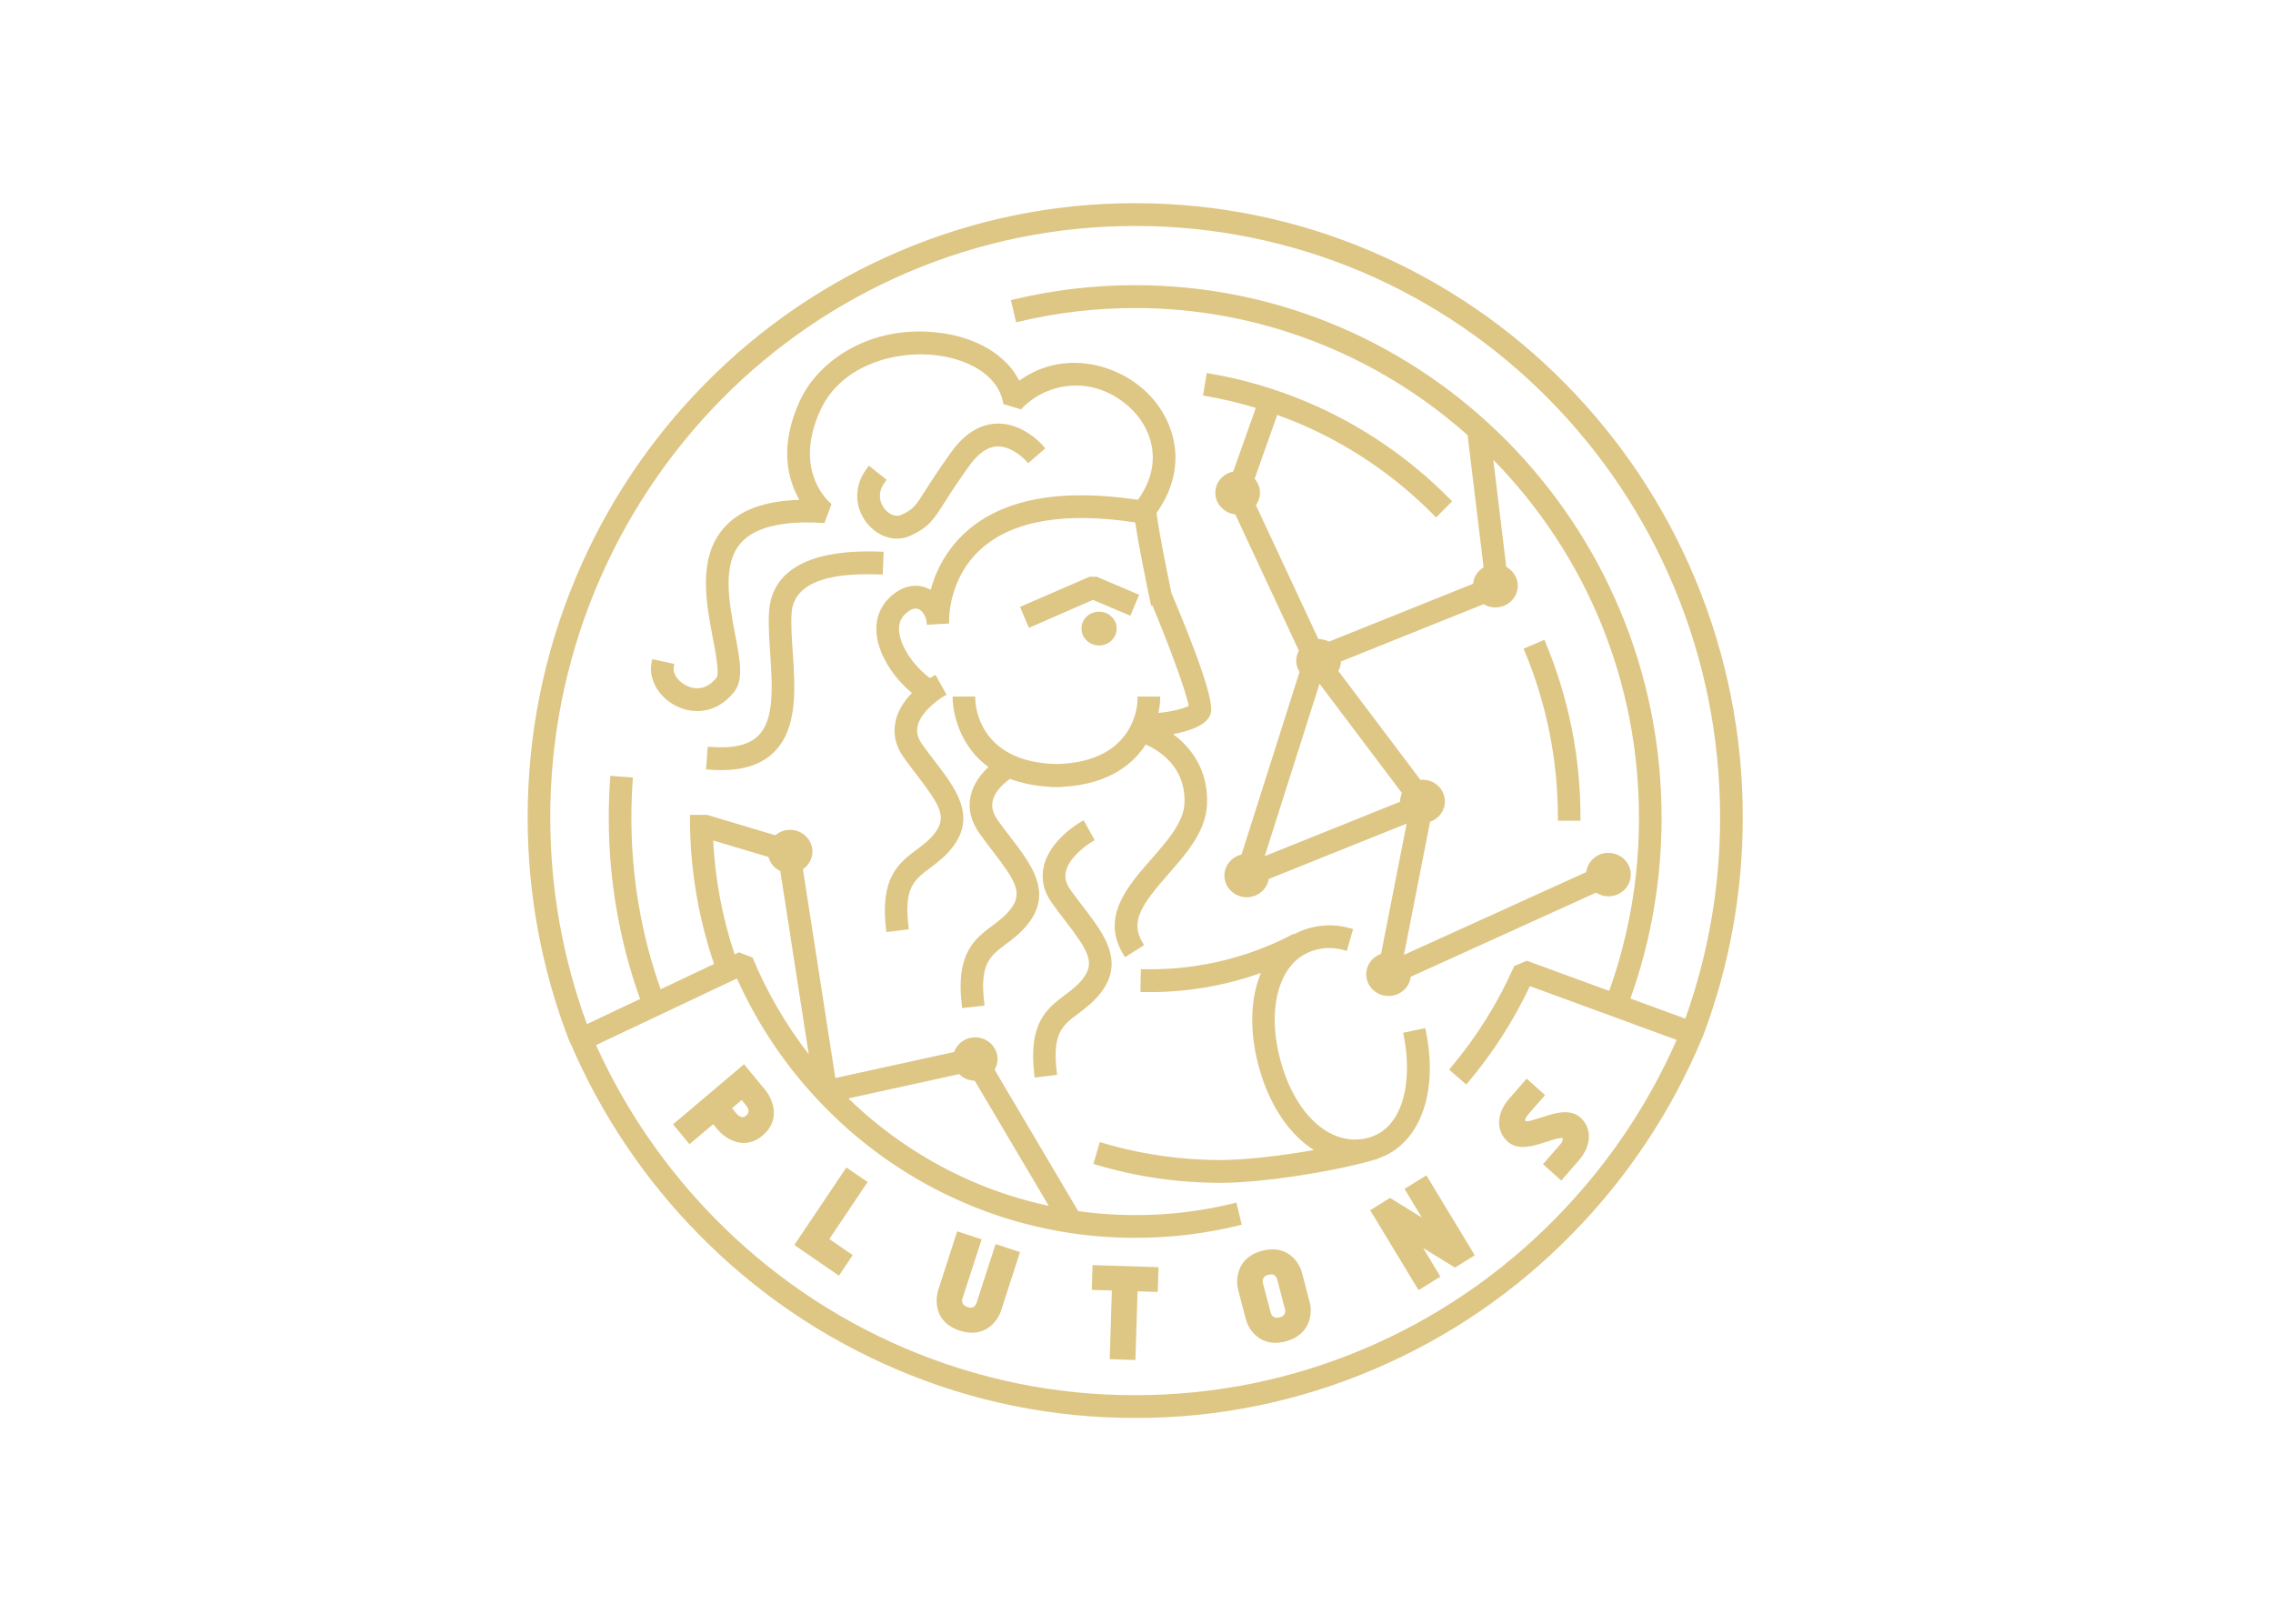 <svg clip-rule="evenodd" fill-rule="evenodd" stroke-linejoin="round" stroke-miterlimit="2" viewBox="0 0 560 400" xmlns="http://www.w3.org/2000/svg"><g fill="#dec685" transform="matrix(.153 0 0 .153 130 50.054)"><path d="m891 1136c-6.8-8.8-13.9-18.1-20.9-27.9-7.8-11-10.5-21.6-8.1-32.7 5.2-24.2 34.1-45.4 44.8-51.5l-13.2-23.8c-2 1.1-49 28.2-57.9 69.3-4.1 18.8.1 37.2 12.5 54.6 7.2 10.1 14.5 19.6 21.5 28.7 34.9 45.5 50.7 68.7 29.2 97.6-9.2 12.3-19.8 20.3-31.1 28.7-28 21-57 42.7-47.2 123.5l26.7-3.3c-7.9-65.1 10.7-79 36.5-98.3 11.8-8.8 25.1-18.8 36.7-34.3 34.9-46.8 3.6-87.5-29.5-130.6"/><path d="m891.9 1006.7c-12.1 7.7-44.5 31.1-51.6 63.7-3.8 17.4.1 34.5 11.8 50.8 7.2 10.1 14.4 19.5 21.3 28.5 35.4 46.2 52.8 71.7 29.3 103.3-9.6 12.9-20.5 21-32.1 29.7-27.6 20.7-53.7 40.2-45.9 114.4l17.3-2.2c-6.7-63.8 13.4-78.9 38.8-97.9 11.6-8.7 24.6-18.4 35.8-33.3 32.8-44 4-81.5-29.4-125-6.8-8.9-14-18.2-21-28.1-8.7-12.2-11.6-24.1-8.9-36.5 5.1-23.3 30-43.6 43.1-52.1zm-75.5 401.1-.6-4.7c-10.2-83.6 21.3-107.1 49-127.9 11-8.2 21.5-16.1 30.2-27.8 18.7-25.1 7.5-44-29.2-91.8-7.4-9.5-14.6-19.1-21.6-28.8-13.2-18.5-17.7-38.2-13.3-58.4 9.1-41.9 54.9-69.4 60.2-72.4l4.2-2.4 17.8 32.1-4 2.3c-9.5 5.4-37.7 25.9-42.5 48.4-2.1 9.6.3 19.1 7.3 29 7 9.8 14 19 20.8 27.8 32.7 42.6 66.5 86.7 29.5 136.4-12 16-25.6 26.2-37.6 35.2-25.4 19-42.2 31.6-34.6 93.9l.6 4.7zm-248-841.9c-139.3-5.5-172 47.1-174.9 92.3-1.3 20.4.2 43.1 1.9 67.2 3.6 52.8 7.3 107.5-20.3 135.1-16.2 16.2-42.6 22.6-80.7 19.6l-2.1 27.2c6.7.5 13.1.8 19.3.8 36.4 0 63.5-9.3 82.4-28.2 36.4-36.4 32.1-100.1 28.3-156.3-1.6-23.1-3-44.9-1.9-63.6 3.1-48.1 52.5-70.7 147-66.8z"/><path d="m297.3 903c42.5 2.6 72.9-6 93.3-26.4 34.8-34.9 30.6-97.5 26.9-152.7-1.6-23.2-3-45.1-1.9-64.2 3.2-50.4 52.7-74.4 147.2-71.4l.7-17.8c-104.5-3.3-161.5 27.2-165.3 88-1.3 20.3.2 42.7 1.9 66.5 3.6 53.9 7.4 109.7-21.7 138.8-16.5 16.5-42.5 23.5-79.6 21.3zm14.3 9.8c-6.3 0-12.8-.2-19.7-.8l-4.7-.4 2.8-36.6 4.7.4c36.6 2.9 61.8-3.1 76.9-18.3 26.1-26.1 22.4-79.7 19-131.5-1.6-24.1-3.2-46.9-1.9-67.8 3-47.3 36.6-102.3 179.8-96.7l4.7.2-1.4 36.7-4.7-.2c-91.3-3.7-139.2 17.3-142.1 62.4-1.2 18.4.3 40.1 1.9 63 3.9 57.2 8.2 122.1-29.6 160-19.9 20-48 29.6-85.7 29.6z"/><path d="m774.3 1024.2c-6.8-8.9-13.9-18.1-20.9-28-8.7-12.2-11.7-23.6-9.2-35 4.3-19.4 23.2-34.1 31.9-39.9 18.8 7.5 41.6 12.5 69.4 13.6v.2c1.9 0 3.9 0 5.8-.1 1.9.1 3.8.1 5.8.1v-.2c77.3-3 116.4-36.6 136.2-69.6 18.5 7.5 71.5 34.7 69.1 100.4-1.2 32.4-28.3 63.3-54.6 93.2-37.3 42.6-79.7 90.9-44.4 148.2l22.9-14.4c-23-37.4.4-68.7 41.7-115.7 29.4-33.5 59.8-68.2 61.3-110.3 2.1-58.7-31.4-95.7-63-115.2 26.4-2.7 59.9-11.7 68-28.5 2.9-6 10.5-21.9-62.3-195.1-5.2-24.8-19.9-95.9-24.2-130.5 54.1-74.4 29.9-150.7-19-194.1-50.6-44.8-134.3-61.2-198.9-10.3-18.5-42.3-65.3-72.1-127.5-79.8-110.6-13.6-191.3 45.4-219.4 106-36.3 78.3-16.3 133.4 2.9 162.8-59.9.6-101.6 15.3-126.8 44.4-40.4 46.6-26.9 116.9-16.1 173.5 5 26.3 11.3 59 4.9 67-21 26.4-44.8 18.8-54.1 14.3-15.9-7.7-25.9-23-23.1-35.6l-26.3-5.8c-5.4 25 10.5 52.8 37.9 66 24.2 11.7 59.7 12.1 86.7-21.9 14.2-17.8 8.2-49.3.5-89.2-9.6-50.7-21.7-113.7 10-150.4 23.1-26.7 68.6-38.1 135.3-34.3l9.1-24.3c-.7-.5-63.9-52.6-16.4-154.9 34.4-74.2 123.5-99 191.8-90.6 47.3 5.8 101.2 29.7 111 79.5l22.8 6.9c40.7-41.8 116.9-57 178-2.8 37 32.8 62.3 93.9 13.9 158.9-123.9-19.2-216.6-2.7-275.2 49.5-35.6 31.6-51 69.6-57.7 98.3-2.9-2.3-6-4.2-9.3-5.8-9.2-4.2-27.8-8.7-49.8 7.8-21.8 16.4-30.7 41-25.1 69.1 6.6 33.5 32.4 67.4 58 86.5-12.2 11.9-24.7 27.9-28.9 47.2-4.1 18.8.1 37.2 12.5 54.6 7.2 10.1 14.5 19.6 21.5 28.7 34.9 45.5 50.7 68.7 29.2 97.6-9.2 12.3-19.9 20.3-31.2 28.7-28 21-57 42.7-47.2 123.5l26.7-3.3c-7.9-65.1 10.7-79 36.5-98.2 11.8-8.8 25.1-18.8 36.7-34.3 34.9-46.8 3.6-87.5-29.5-130.7-7.1-9.2-14.1-18.5-20.9-27.9-7.8-11-10.4-21.7-8.1-32.7 3.3-15.4 16.2-29.6 27.9-39.4.8.3 3.2-2.6 3.2-2.6 5.5-4.3 10.4-7.6 13.7-9.4l-13.2-23.8c-2.4 1.4-4.7 2.8-7 4.4-20.7-13.1-47.8-44.5-53.7-74.1-3.6-18 1.3-31.7 14.8-42 8.3-6.3 15.8-7.9 22.5-4.8 8 3.6 14.6 14.1 15.3 24.3l12.7-1 14.2-.6c-.1-.7-1.8-70.6 53.9-119.8 52.7-46.6 138.4-60.7 254.6-42.5 6.7 46.1 24.4 128.7 25.2 132.6l1.2-.3c29.3 69.8 59.4 151.1 60.6 169.5-8.5 7.4-44.3 14.1-59.7 14 3.9-15.3 4-26.1 4-26.5h-27c0 4.4-1.6 105.8-135.3 108.6-132.8-2.9-135.1-104.3-135.2-108.7l-13.4.1h-13.5c0 1 1 68.7 60.5 108.2-12.2 10.4-26.9 26.6-31.6 47.7-4.3 19.2.2 38.4 13.6 57.1 7.2 10.1 14.5 19.6 21.5 28.7 34.9 45.5 50.7 68.6 29.2 97.5-9.2 12.3-19.9 20.3-31.1 28.8-28 21-57 42.6-47.2 123.5l26.7-3.3c-7.9-65.1 10.7-79 36.5-98.3 11.8-8.8 25.1-18.8 36.7-34.3 34.8-46.9 3.5-87.6-29.5-130.7"/><path d="m694 804c1.4 15.8 9.8 67.5 58.2 99.5l5.2 3.5-4.8 4.1c-11.3 9.6-25.6 25.1-30 45.1-4 17.9.3 35.8 12.8 53.3 7.2 10.1 14.4 19.6 21.4 28.6 35.3 46.1 52.7 71.6 29.2 103.2-9.6 12.8-20.4 21-31.9 29.6-27.8 20.8-53.9 40.3-46.1 114.6l17.4-2.2c-6.7-63.8 13.4-79 38.8-97.9 11.6-8.7 24.6-18.4 35.7-33.3 32.7-43.9 4-81.4-29.3-124.9l3.7-3-3.8 2.9c-6.8-8.9-13.9-18.2-21-28.1-9.5-13.3-12.8-26.1-9.9-38.8 4.7-21.3 25.3-37.1 33.9-42.9l2.1-1.4 2.3.9c19.5 7.8 42.4 12.3 67.8 13.3l4.4.2h4.7l2.2-.2c62.5-2.5 107-25.1 132.4-67.3l2.1-3.4 3.7 1.5c17.5 7.1 74.6 35.6 72.1 105-1.3 34-29 65.6-55.7 96.1-35.4 40.3-75.3 85.8-46.4 138.5l14.9-9.4c-20.6-38.3 4.4-71.6 44.5-117.3 28.9-32.9 58.7-66.9 60.2-107.3 2.3-62.4-37.1-96.4-60.8-111l-11.8-7.3 13.8-1.4c27.2-2.8 57.5-11.9 64.2-25.8 6.4-13.3-14.6-77.6-62.4-191.2-4.8-22.7-20.1-96.5-24.5-131.8l-.3-1.8 1.1-1.6c52.4-72 28.5-146.2-18.4-187.8-48.1-42.6-129.7-59.8-192.8-10.1l-4.8 3.8-2.4-5.6c-17.9-40.9-64.2-69.7-123.7-77-108.3-13.3-187.1 44.2-214.5 103.3-34.5 74.4-17.7 127.1 2.5 158.3l4.7 7.2-8.6.1c-58.6.6-98.9 14.6-123.2 42.7-38.9 44.9-25.7 114-15.1 169.5 6.9 35.8 11.2 61.8 4 70.8-23.1 29-49.6 20.6-59.9 15.6-16.2-7.8-26.6-22.5-26.3-36.2l-17.3-3.8c-2.1 21.6 12.4 44.6 36 56.1 22.5 10.9 55.6 11.2 80.9-20.5 12.8-16.2 7-46.7-.4-85.4-9.9-51.7-22.1-116 11-154.3 23.6-27.3 69.2-39.5 135.7-36.1l6.8-18.1c-11.9-11.5-58.7-64.5-15.1-158.3 35.4-76.4 126.7-101.8 196.6-93.2 48 5.9 102.8 30.1 114.5 80.4l17.4 5.3c42.7-41.9 120.2-56.3 182.5-1 38.2 33.9 64.9 97.5 14.5 165.3l-1.7 2.3-2.8-.4c-122.6-19-213.9-2.8-271.3 48.3-35.3 31.4-50.1 69.4-56.2 95.8l-1.7 7.2-5.8-4.6c-3-2.3-5.7-4-8.3-5.3-8.2-3.8-25-7.8-44.9 7.3-20.3 15.3-28.6 38.2-23.4 64.4 6.7 33.9 33.1 66.4 56.2 83.6l4.5 3.3-4 3.9c-15 14.4-24.2 29.5-27.6 44.8-3.8 17.4.1 34.5 11.8 50.8 6.8 9.5 13.7 18.5 20.3 27.1l1.1 1.5c35.4 46.1 52.8 71.6 29.3 103.2-9.6 12.9-20.6 21.1-32.2 29.7-27.6 20.7-53.7 40.2-45.9 114.5l17.4-2.1c-6.7-63.9 13.5-79 38.9-97.9 11.7-8.8 24.7-18.5 35.7-33.3 32.8-44 4-81.5-29.4-125-7-9.1-14-18.3-21-28-8.7-12.1-11.6-24.1-8.9-36.4 3.8-17.4 18.2-32.5 29.5-42.1l2-1.7.3.1.4-.4c4-3.3 7.7-6 11-8.1l-8.6-15.5c-.9.6-1.7 1.1-2.6 1.7l-2.8 1.7-2.6-1.6c-22.7-14.3-49.9-47.1-55.8-77.1-3.9-19.7 1.7-35.4 16.6-46.7 9.8-7.4 19-9.3 27.3-5.4 8.3 3.8 15.2 13.3 17.4 23.5l18.2-1c.6-17 6.4-75.5 55.5-118.8 53.7-47.5 140.6-62.1 258.4-43.6l3.5.6.5 3.4c5.7 38.9 19 103.3 24.1 127.7l.4-.1 1.5 3.6c28.6 68.3 59.7 151.5 61 171l.2 2.4-1.8 1.5c-10.1 8.7-47.2 15.1-62.4 15.1h-6.4l1.4-5.8c1.7-6.8 2.9-13.7 3.6-20.6h-17.4c-1.7 21.4-16.3 106-139.8 108.6-123-2.6-138.1-87.3-140-108.6zm5.7 491.9-.6-4.7c-10.2-83.6 21.3-107.1 49.1-127.8 11.1-8.3 21.4-16.1 30.2-27.8 18.7-25.1 7.6-44-29.1-91.8-7-9.1-14.3-18.7-21.6-28.9-14.1-19.8-18.9-40.2-14.3-60.9 4.5-19.8 17.2-35.5 28.6-46.2-56.9-41.4-57.6-108-57.6-108.7v-4.7l36.3-.1.1 4.7c0 4.2 2.3 101.2 130.8 104 129-2.7 130.5-99.7 130.5-103.9v-4.7h36.4v4.7c0 .1-.1 8.6-2.8 21.6 15.8-1.1 40.1-6.4 48.7-11.3-3.2-19.9-27.9-88.5-58.4-161.8l-2 .5-1-4.6c-4.4-20.6-18.4-87.6-24.7-129.5-113.1-17.2-196.3-3.1-247.3 41.9-54 47.6-52.4 115.4-52.3 116.1l.1 4.7-36.1 2.1-.4-4.7c-.7-8.5-6.2-17.4-12.6-20.4-5-2.3-10.8-.9-17.7 4.3-12.1 9.2-16.3 21-13 37.3 5.2 26.1 28.9 55.5 49 69.3 2.7-1.7 4.4-2.7 4.7-2.9l4.1-2.2 17.7 31.9-4.1 2.3c-3.6 2.1-8.6 5.5-13.1 9.1-1 1.4-2.4 2.6-4 3.3-8.5 7.3-22.2 21-25.5 36-2.1 9.7.3 19.2 7.3 29 6.9 9.7 13.9 18.8 20.6 27.5 32.9 42.9 66.7 87 29.7 136.7-11.8 15.9-25.4 26-37.3 35-25.7 19.2-42.4 31.7-34.9 94.1l.6 4.7-36.1 4.5-.6-4.7c-10.1-83.6 21.3-107.1 49.1-127.9 11-8.2 21.4-16 30.2-27.8 18.7-25.1 7.5-44-29.2-91.8l-1.1-1.5c-6.7-8.7-13.6-17.8-20.4-27.3-13.3-18.5-17.7-38.2-13.3-58.4 3.4-15.7 12.3-31 26.4-45.7-23.5-19-48.8-51.8-55.6-86-5.9-30 3.6-56.2 26.9-73.8 23.9-18.1 44.4-13 54.6-8.4 1.5.7 3 1.5 4.4 2.3 9.5-36.3 29.5-69 57.4-94 59.3-52.6 152.2-69.7 276.2-51 44.3-61.7 19.9-119.4-14.9-150.3-58.9-52.2-132.3-37.7-171.5 2.6l-2 2-28.3-8.5-.5-2.8c-9.3-47.3-61.4-70.1-107-75.7-66.5-8.2-153.5 15.8-186.9 87.9-45.6 98.3 14.5 148.7 15.1 149.3l2.6 2.1-11.4 30.8-3.5-.2c-65.2-3.9-109.4 7.2-131.5 32.7-30.2 34.9-18.4 96.7-8.9 146.4 7.9 41.1 14.1 73.5-1.5 93-28.8 36.1-66.6 35.7-92.4 23.1-29.3-14.1-46.3-44.1-40.4-71.3l1-4.6 35.6 7.8-1 4.6c-2.2 10.4 6.8 23.8 20.6 30.4 10.2 4.9 30.1 9.8 48.3-13 5-6.3-2.1-43.3-5.9-63.1-11-57.5-24.7-129.1 17.2-177.4 25-29 65-43.9 122-45.8-19.3-33.8-32.7-87.3 1.2-160.3 28.8-62.1 111.3-122.6 224.2-108.7 60.3 7.4 107.9 36.1 128.7 77.2 66.4-48.4 150.4-30.1 200.2 14.1 49.7 44.1 75.2 122.6 20.8 198.9 4.7 35.6 19.5 107 23.9 128.4 73.4 174.2 65.7 190.3 62 198.1-7.6 15.8-33.8 25.2-59.3 29.5 25 18.5 56.9 53.7 54.8 112.4-1.6 43.8-32.5 79.1-62.5 113.2-43.5 49.6-61.8 76.7-41.2 110.2l2.4 4-30.8 19.4-2.5-4.1c-37.1-60.3 6.4-110 44.9-153.8 25.7-29.3 52.2-59.6 53.4-90.2 2.1-58.1-40.4-84.6-62.5-94.3-19.1 29.7-57.4 63.9-133.4 68.1v.2l-4.7.2h-16.3v-.4c-23.7-1.3-45.2-5.7-64.1-12.8-8.5 6-24.3 19.1-27.9 35.6-2.2 10 .5 20.2 8.4 31.3 7 9.8 14.1 19 20.8 27.8l-3.7 2.9 3.8-2.8c32.7 42.6 66.4 86.7 29.4 136.3-11.9 16-25.6 26.2-37.6 35.2-25.5 19.1-42.2 31.6-34.7 94l.6 4.7z"/><path d="m550.4 429.5c-19.6 25.3-19.9 57.5-.8 82.1 12 15.4 28.7 23.8 45.3 23.8 6.9 0 13.8-1.5 20.3-4.5 27.8-12.8 34.4-23.2 52.2-51.3 8.9-13.9 21-33 40.6-60.1 15.1-20.8 31.2-31.8 48.1-32.5 27.4-1 50.4 24.8 50.6 25.1l20.4-17.8c-1.2-1.4-29.9-34.6-69.1-34.6-.9 0-1.8 0-2.8.1-25.5 1-48.7 15.7-68.9 43.6-14.5 20-28.3 40.6-41.5 61.5-16.7 26.3-20.2 31.8-40.8 41.3-12.4 5.7-25.6-1.6-33.2-11.5-8.9-11.4-13.3-30.1.9-48.4z"/><path d="m551.3 436.2c-15.4 22.9-14.8 50.8 2 72.4 15.3 19.7 39.8 27.2 59.8 18 26.5-12.2 32.5-21.6 50.2-49.6 8.9-13.9 21-33 40.8-60.4 15.9-22.1 33.3-33.6 51.6-34.4 23.5-.9 43.3 15.9 51 23.3l13.4-11.7c-8.3-8.5-32-29.6-62.4-29.6-.8 0-1.6 0-2.5.1-24.1.9-46 14.9-65.3 41.7-20.1 27.9-32.4 47.2-41.3 61.2-17 26.7-21 33-42.8 43-14.7 6.7-30.2-1.6-38.9-12.8-11.7-14.5-12.4-35-1.9-50.4zm43.5 103.9c-18.4 0-36.3-9.4-49-25.7-20.5-26.3-20.1-60.8.8-87.9l2.9-3.8 28.6 22.7-2.8 3.7c-12.5 16.1-8.7 32.6-.9 42.6 6.4 8.3 17.5 14.6 27.5 10 19.3-8.9 22.2-13.6 38.7-39.5 9-14.2 21.4-33.6 41.7-61.7 21.1-29.2 45.5-44.5 72.5-45.6.9-.1 1.9-.1 2.9-.1 41.6 0 71.5 34.8 72.7 36.3l3 3.6-27.5 23.9-3.1-3.5c-.2-.2-21.1-23.5-45.5-23.5h-1.3c-15.3.7-30.2 10.9-44.4 30.5-14.1 19.5-27.6 39.5-40.4 59.9-17.9 28.1-25.3 39.7-54.3 53.1-6.8 3.3-14.4 5-22.1 5zm769.1 994.7c66.2-19.6 98.2-100.9 77.8-201.1l-26.4 5.5c14.7 71.9 1 156.1-63.6 170.8-61.8 14.1-121.5-40.4-145.1-132.6-14.1-55.2-10.3-106.7 10.6-141.3 12.6-20.9 30.6-34.2 53.4-39.4 14.9-3.6 30.4-3.2 45.1 1.1l7.6-26.2c-19.1-5.6-39.3-6.1-58.6-1.6-11.4 2.6-22.3 7-32.4 13.1l-.5-1c-74 38.4-156.5 57.5-239.8 55.7l-.5 27.2c3.6.1 7.1.1 10.7.1 64.4 0 128.2-11.9 187.5-34.4-20.4 40.3-23.9 95.4-9.1 153.4 17.8 69.4 54.6 120 99.1 142.4-55.4 10.4-119.6 18.5-163.9 18.5-65.3 0-129.7-9.3-191.3-27.8l-7.6 26.1c64.6 19.3 131.6 29 199 28.9 72.2 0 188.8-19.7 248.2-37.3z"/><path d="m922.7 1540.4c62.3 18.2 127.2 27.4 193.1 27.4 70.2 0 182.4-18.7 242.7-35.9l4.1-1.6c63.5-18.8 93.5-95.2 75.4-191l-17.1 3.6c13.6 73-1.8 156.6-68.1 171.8-64.5 14.6-126.4-41.3-150.7-136.1-14.4-56.3-10.4-109.1 11.1-144.8 13.3-22.1 32.3-36.1 56.4-41.6 14.1-3.3 28.8-3.3 42.9 0l5-17.1c-16.9-4.2-34.7-4.3-51.6-.3-10.9 2.5-21.4 6.7-31 12.5l-4.4 2.7-.7-1.3c-72.2 36.6-152.2 55.2-233.1 54.1l-.3 17.8c65.9.7 130.4-10.7 191.7-34.1l11.4-4.4-5.5 10.9c-19.9 39.3-23.1 94-8.8 150.1 17 66.2 52.2 117 96.7 139.4l12.5 6.3-13.8 2.6c-62.1 11.6-123.7 18.6-164.8 18.6-63.7.1-127-8.9-188.2-26.7zm193.1 36.9c-67.8.1-135.3-9.7-200.3-29.1l-4.5-1.3 10.3-35.2 4.6 1.3c61.1 18.3 125.1 27.6 189.9 27.6 37.1 0 93.7-6.1 150.3-16.1-41.5-26.1-73.9-75.8-90-138.9-13.9-54.3-12.2-105.7 4.6-146.2-60.7 21.6-124.8 32-189.3 30.7l-4.7-.1.7-36.7 4.7.1c3.4.1 6.7.1 10.1.1 79.6 0 158.3-19.1 227.5-55.2l4.2-2.2.5.9c9.2-5.1 19.1-8.8 29.4-11.1 20.1-4.7 41.1-4.2 60.9 1.6l4.5 1.3-10.2 35.2-4.6-1.4c-13.9-4-28.6-4.4-42.7-1.1-21.6 5-38.5 17.5-50.4 37.3-20.2 33.6-23.9 83.7-10.1 137.6 22.9 89.6 80.4 142.7 139.4 129.2 61.6-14 74.3-95.5 60.1-165.3l-.9-4.6 35.6-7.5 1 4.7c20.5 100.8-10.3 182.4-76.7 205.1l.1.4-4.4 1.3c-59.7 17.8-176.9 37.6-249.6 37.6zm-137.4-944.3-63.1-26.9-10.6.1-105.7 46.3 10.7 25 100.5-43.9 57.8 24.6z"/><path d="m805.2 654.9 7 16.3 97.9-42.8 55.3 23.5 6.8-16.4-57.9-24.7-8.6.1zm2 28.8-14.4-33.7 111.9-48.5 11.6-.1.9.4 67.4 28.7-14.1 33.8-60.3-25.6z"/><path d="m896.5 684.9c0 12.4 10.6 22.5 23.6 22.5s23.6-10.1 23.6-22.5-10.6-22.5-23.6-22.5-23.6 10.2-23.6 22.5"/><path d="m920.1 667.2c-10.4 0-18.9 8-18.9 17.8s8.4 17.8 18.9 17.8 18.9-8 18.9-17.8-8.5-17.8-18.9-17.8m0 44.9c-15.6 0-28.3-12.2-28.3-27.2s12.7-27.2 28.3-27.2 28.4 12.2 28.4 27.2-12.8 27.2-28.4 27.2"/><path d="m1410 966.8-230.6 92.6 92.9-292.5c.4 0 .8.1 1.2.1.8 0 1.5-.2 2.3-.2l137.6 182.4c-2.4 4.3-3.7 9.1-3.7 14 0 1.2.2 2.4.3 3.6zm-713.5 430.4c5.8 6.7 14.3 11.1 24 11.1.7 0 1.4-.2 2.1-.2l126.1 213.1c-45.3-8.9-89.6-22.5-132.1-40.7-78.3-33.5-149.4-81.6-209.6-141.8zm-304.9-348.3c1.9 10.5 9.3 19.2 19.4 23l48.9 315.1c-41.8-51-75.8-107.5-101.4-168.8l-18.1-7-10 4.7c-21.6-63.3-34-129.4-36.7-196.3zm1265.1 590.8c-87.2 88.5-190.7 159.1-304.9 207.9-118 50.6-245.1 76.5-373.5 76.3-129.5 0-255.1-25.7-373.5-76.3-114.2-48.8-217.8-119.5-304.9-207.9-82.1-82.9-148.5-180-196.1-286.6l235.4-111.3c34.8 78.9 83.7 150.8 144.4 212 63.6 64.5 139.1 116.1 222.4 151.7 86 36.8 178.7 55.8 272.2 55.6 56.2 0 112-6.7 165.7-19.9l-6.4-26.4c-83.2 20.3-169.5 24.5-254.2 12.3l-137.2-232c3.5-5 5.5-10.9 5.5-17 0-16.7-14-30.3-31.3-30.3-14.6 0-26.8 9.8-30.2 22.9l-198.8 43.5-53.3-344.3c9.3-5.2 15.7-14.9 15.7-26.1 0-16.7-14-30.2-31.3-30.2-8.8 0-16.8 3.6-22.5 9.3l-106.9-31.9c0-.5-4.9-1.4-4.9-1.4h-22.1c0 81.8 13.5 161.7 39.9 237.9l-94.5 44.7c-32.6-90.6-49.2-186.3-49.1-282.6 0-20.3.7-40.6 2.1-60.5l-26.9-2c-1.5 20.5-2.2 41.6-2.2 62.5 0 101.3 17.3 200.2 51.5 294.2l-94.1 44.5c-40.5-108.3-61.2-223-61-338.7 0-129.3 25.1-254.7 74.4-372.8 47.4-113.6 116.2-216.9 202.8-304.4 86-87.3 188.2-157 300.9-205.2 116.5-49.8 241.8-75.4 368.5-75.2 127.8 0 251.8 25.3 368.5 75.3 112.7 48.2 214.9 117.9 300.9 205.2 86.6 87.4 155.5 190.8 202.8 304.3 49.4 118.1 74.6 244.8 74.4 372.8 0 113.4-19.6 224.2-57.8 329.7l-97.3-35.6c34.2-94.3 51.6-193.8 51.5-294.1 0-470.2-378.1-852.7-842.9-852.7-65.7 0-131.1 7.6-194.5 22.8l6.2 26.5c61.4-14.6 124.7-22.1 188.3-22.1 206.8 0 395.7 78.4 539.6 207l26.4 217.8c-10.5 4.9-17.3 15.4-17.4 27v.2l-236.9 95.1c-5-3.1-10.7-4.7-16.6-4.7-1.1 0-2.1.2-3.1.3l-103.3-221.2c4.7-5.3 7.3-12.2 7.4-19.3 0-8.1-3.4-15.9-9.3-21.5l39-109.9c13.7 4.8 27.4 10.1 40.8 15.8 81.6 34.9 155.6 85.4 217.9 148.7l19-19.3c-64.7-65.7-141.6-118.2-226.4-154.5-50.7-21.7-103.8-37.3-158.1-46.6l-4.4 26.9c29 4.9 57.6 11.9 85.7 20.7l-39 109.9c-15.5 1.8-27.6 14.4-27.6 29.9 0 16.4 13.6 29.7 30.4 30.1l104.7 224.3c-3.1 4.7-4.8 10.3-4.9 16 0 6.5 2.2 12.5 5.8 17.5l-94.9 298.7c-15 2.2-26.6 14.6-26.6 29.8 0 16.7 14 30.2 31.3 30.2 16.5 0 29.8-12.4 31-28.1l232.7-93.4-43.4 221.1c-13.5 3.3-23.1 15.2-23.3 29.1 0 16.7 14 30.2 31.3 30.2 17 0 30.7-13.1 31.2-29.5l303.5-137.7c5.3 4.2 12 6.7 19.4 6.7 17.2 0 31.3-13.6 31.3-30.2 0-16.7-14-30.3-31.3-30.3-16.9 0-30.7 13.1-31.2 29.3l-303.6 137.8-.7-.6 44.2-225c13.5-3.3 23.1-15.3 23.3-29.1 0-16.7-14-30.2-31.3-30.2-1.9 0-3.7.2-5.5.5l-135.9-180.1c3.3-4.8 5.2-10.4 5.2-16.6 0-.7-.2-1.3-.2-2l235.3-94.5c5.2 3.6 11.5 5.9 18.4 5.9 17.2 0 31.3-13.6 31.3-30.2 0-12.1-7.5-22.5-18.1-27.3l-22.9-188.8c157.5 155.7 246 368.1 245.7 589.6 0 98-16.7 193.7-49.8 284.8l-110.3-40.4-4.6 12.8 4.6-12.8-25.1-9.2-16.9 7.2c-26 58.7-60.3 113.5-101.7 162.6l20.5 17.7c40.4-47.8 74.2-100.8 100.6-157.6l13.4 4.9 231.6 84.9c-47.8 109.9-115.6 210-199.9 295.2zm295.2-650.1c0-132.9-25.8-261.9-76.5-383.4-48.7-116.8-119.6-223.1-208.6-313-88.5-89.8-193.6-161.4-309.4-211-119.8-51.3-248.7-77.7-379-77.5-131.3 0-258.9 26.1-379 77.5-115.9 49.6-221 121.2-309.4 211-89 89.9-159.9 196.2-208.6 313-50.9 121.4-76.9 251.8-76.7 383.4 0 122.8 22.7 242.9 66.3 356.5l2.9 5.9c49.2 114.4 119.4 218.5 207 307 89.6 90.9 196.1 163.5 313.4 213.7 121.3 52 252 78.7 384 78.5 133.1 0 262.3-26.4 384-78.5 117.4-50.2 223.8-122.8 313.4-213.7 90.2-91.1 162-198.8 211.3-317.1l.8-1.7c42.5-112 64.2-230.8 64.1-350.6z"/><path d="m1275.1 773.7-88.2 277.6 218-87.6v-.5c0-4.6 1-9.1 2.9-13.5zm-103.2 293.8 97.1-305.5 5.3.2 3.8-.3 141 186.9-1.5 2.7c-2 3.6-3.1 7.6-3.2 11.8 0 .7.1 1.3.2 1.9l.5 3.6-3.3 2.4zm-831.7 138.6 21.9 8.5.8 1.8c23 55 53.1 106.7 89.7 153.8l-45.8-294.9c-9.4-4.4-16.4-12.7-19.1-22.7l-89-26.5c3.2 62.6 14.8 124.2 34.5 183.3zm127.1 197.3-11-13.4c-41.7-50.9-75.9-107.5-101.4-168.1l-14.3-5.6-13 6.1-1.7-5c-21.7-63.8-34.2-130.3-37-197.6l-.3-6.7 107.2 31.9.5 2.9c1.5 8.7 7.8 16.2 16.4 19.5l2.6 1zm49.2 38c58.5 56.9 126.9 102.6 201.9 134.7 38.7 16.6 79.3 29.4 120.7 38.3l-119.2-201.5c-9.4-.1-18.4-3.9-25.1-10.6zm341.6 186.5-10.4-2.1c-45.6-9-90.2-22.7-133-41-78.8-33.7-150.5-82.2-211.1-142.8l-6.1-6.1 200.7-43.9 1.9 2.1c5.1 6 12.6 9.4 20.4 9.4l4.7-.3zm-748-272.4c47.2 104.4 112.6 199.5 193.2 280.9 86.7 88 189.8 158.3 303.4 206.9 117.4 50.3 243.9 76.2 371.6 75.9 128.8 0 253.9-25.6 371.6-75.9 113.6-48.6 216.7-118.9 303.4-206.9l3.3 3.3-3.3-3.3c82.8-83.6 149.5-181.6 196.9-289.2l-236.3-86.6c-26.3 55.7-59.7 107.7-99.4 154.7l-3.1 3.7-27.6-23.9 3-3.6c41.1-48.8 75.1-103.1 101-161.4l.8-1.7 20.3-8.7 132.7 48.6c31.9-89.5 48.1-183.7 47.9-278.7 0-217.5-83.2-421.7-234.6-576.5l20.9 172.4c11.3 6.2 18.5 17.8 18.5 30.4 0 19.3-16.2 35-36 35-6.7 0-13.2-1.8-18.9-5.3l-229.8 92.3c-.2 5.4-1.6 10.6-4.2 15.3l132.2 175.3c1.1-.1 2.2-.2 3.4-.2 19.8 0 36 15.7 36 34.9 0 14.8-9.7 27.9-23.9 32.8l-42.1 214.3 293.6-133.3c2.3-17.9 17.7-31.1 35.7-30.9 19.9 0 36 15.7 36 35s-16.2 34.9-36 34.9c-7.1 0-13.9-2-19.9-5.9l-298.4 135.4c-2 17.4-17.4 31-35.7 31-19.8 0-36-15.7-36-35 0-14.8 9.7-27.9 23.9-32.8l41.2-209.8-222.1 89.2c-2.7 16.7-17.8 29.4-35.4 29.4-19.8 0-36-15.7-36-34.9 0-16.1 11.7-30.2 27.6-33.9l93.4-293.8c-6.6-10.4-7.1-23.6-1.1-34.5l-102.4-219.4c-17.9-1.9-32.1-16.9-32.1-34.7 0-16.7 12.2-30.8 28.8-34.1l36.4-102.6c-26.4-8-53.2-14.4-80.4-19.1l-4.6-.8 6-36.2 4.7.8c54.7 9.3 108.1 25.1 159.2 46.9 85.4 36.5 162.8 89.3 227.9 155.5l3.3 3.3-25.7 26-3.4-3.4c-61.9-62.8-135.4-113-216.4-147.6-11.9-5-23.9-9.7-36.1-14.1l-36.4 102.7c10.6 12 11.5 29.7 2 42.6l100.6 215.5c6 .4 11.9 1.4 17.2 4.2l232-93.1c1-11 7.2-20.7 16.9-26.5l-25.8-212.8c-148.3-132-338.3-204.7-535.2-204.7-63.3 0-126.3 7.4-187.2 21.9l-4.6 1.1-8.4-35.7 4.6-1.1c64.1-15.3 129.7-23 195.6-23 467.4 0 847.6 384.7 847.6 857.4 0 100.1-16.9 198-50.2 291.2l88.4 32.4c37.1-103.9 56.1-213.3 56-323.6 0-128.6-24.9-253.4-74-371-47.2-113-115.7-215.9-201.8-302.9-85.6-86.9-187.3-156.2-299.4-204.2-115.8-49.3-240.6-74.8-366.6-74.6-127.1 0-250.4 25.2-366.7 74.9-112.1 48-213.8 117.3-299.4 204.1-177.1 179.5-276.3 421.7-275.8 673.9 0 114 19.9 225.8 59 332.2l85.6-40.5c-33.5-93.6-50.5-192.3-50.4-291.8 0-21 .7-42.1 2.2-62.8l.3-4.7 36.3 2.7-.3 4.7c-1.4 20-2.1 40.1-2.1 60.2 0 94.9 15.8 187.8 47.1 276.1l86-40.7c-25.7-75.8-38.9-155.4-38.8-235.4v-4.7h26.9c2.3.3 4.6.9 6.7 1.8l103.8 31c6.6-5.6 14.9-8.7 23.8-8.7 19.8 0 36 15.7 36 35 0 11.3-5.8 21.9-15.3 28.4l52.2 336.2 191.2-41.9c5.2-14.3 18.8-23.7 34-23.6 19.9 0 36 15.7 36 35 0 6-1.6 11.9-4.7 17.2l134.6 227.6c85.1 11.8 169.9 7.1 250.1-12.6l4.6-1.1 8.6 35.6-4.6 1.1c-54.6 13.4-110.6 20.1-166.9 20-95.1 0-187.3-18.8-274.1-55.9-83.9-35.9-159.9-87.7-223.9-152.7-60-60.5-108.5-131.3-143.4-209zm868.2 573.2c-130.1 0-256.4-25.8-375.3-76.7-114.7-49.1-218.8-120.1-306.4-209-82.5-83.3-149.2-180.8-197-287.9l-1.9-4.2 244-115.4 1.9 4.4c34.5 78.4 83.2 149.7 143.4 210.6 63.1 64.1 138.2 115.3 220.9 150.7 85.4 36.6 177.4 55.4 270.4 55.2 54.2 0 108.1-6.3 160-18.7l-4.2-17.3c-82.3 19.5-167.6 23.3-251.3 11.3l-2.2-.3-140-236.6 1.8-2.5c3-4.2 4.6-9.2 4.6-14.3 0-14.1-11.9-25.6-26.6-25.6-12-.1-22.5 7.8-25.7 19.4l-.7 2.8-206.6 45.2-54.7-352.5 2.9-1.6c8.1-4.3 13.2-12.7 13.3-21.9 0-14.1-11.9-25.5-26.5-25.5-7.2 0-14.1 2.8-19.2 7.9l-2 2-113-33.8-1-.2-16.5.1c.4 78.9 13.8 157.1 39.6 231.6l1.4 4-103 48.7-1.8-4.9c-32.8-91.2-49.5-187.3-49.3-284.2 0-18.7.6-37.6 1.8-56.2l-17.4-1.3c-1.3 19.1-1.9 38.3-1.9 57.4 0 100.6 17.3 199.1 51.3 292.6l1.5 4-102.7 48.6-1.8-4.8c-40.8-108.6-61.6-223.9-61.4-340.2 0-129.9 25.2-255.9 74.8-374.6 47.6-114.1 116.8-218 203.8-305.9 86.4-87.7 189.1-157.7 302.3-206.1 117-50.1 243-75.9 370.4-75.7 128.4 0 253 25.4 370.4 75.7 113.2 48.4 216 118.4 302.4 206.2 87 87.9 156.2 191.7 203.9 305.9 49.6 118.7 75 246 74.7 374.6.1 113-19.6 225.1-58.1 331.3l-1.6 4.5-106.2-38.9 1.6-4.4c34-93.7 51.3-192.7 51.2-292.4 0-467.6-376-848-838.2-848-63.8 0-127.3 7.3-188.8 21.6l4 17.3c60.6-14.1 122.6-21.1 184.8-21.1 199.9 0 392.6 74 542.8 208.2l1.3 1.2 27 222.9-3 1.5c-8.9 4.1-14.6 12.9-14.7 22.7v3.2l-3 1.4-239.1 96-2-1.2c-4.8-2.9-10.4-4.7-15.7-3.9l-3.4.5-2.4-3-104.6-224 2-2.3c4-4.5 6.2-10.2 6.3-16.2 0-6.9-2.9-13.4-7.8-18.1l-2.2-2.1 41.6-117.3 4.5 1.6c14.9 5.3 28.4 10.4 41 15.9 80.7 34.5 154 84.2 216 146.3l12.4-12.5c-63.6-63.8-138.8-114.7-221.6-150.1-48.9-20.9-100-36.2-152.4-45.5l-2.9 17.6c26.6 4.7 54 11.5 81.6 20l4.7 1.5-41.6 117.3-3 .3c-13.3 1.6-23.4 12.4-23.4 25.2 0 13.7 11.6 25.1 25.8 25.4l2.9.1 107 229.3-1.4 2.2c-2.6 4-4.1 8.7-4.1 13.4 0 5.2 1.7 10.3 4.9 14.6l1.4 2-96.6 303.8-2.9.4c-12.8 1.9-22.5 12.7-22.5 25.1 0 14.1 11.9 25.5 26.6 25.5 13.7 0 25.3-10.4 26.3-23.7l.2-2.9 2.7-1.1 240.8-96.7-45.7 232.6-2.9.7c-11.4 2.7-19.5 12.8-19.7 24.5 0 14.1 11.9 25.5 26.6 25.5 14.2 0 26.1-11.2 26.4-24.9l.1-3 308.7-140.1 2.3 1.7c4.7 3.7 10.5 5.7 16.4 5.7 14.6 0 26.6-11.4 26.6-25.5s-11.9-25.5-26.6-25.5c-14.4 0-26 10.8-26.4 24.7l-.1 2.9-2.7 1.2-306.2 139-5-3.6.3-3.4 44.8-228 2.9-.7c11.4-2.7 19.5-12.8 19.7-24.5 0-14-11.9-25.5-26.5-25.5-1.6 0-3.1.2-4.7.4l-2.8.5-139.6-185.1 1.9-2.8c2.8-4.1 4.4-9 4.4-14-.1-.6-.2-1.2-.2-1.8l-.2-3.4 3.1-1.3 237.7-95.4 2.1 1.5c4.6 3.3 10 5 15.7 5 14.6 0 26.6-11.5 26.6-25.5-.2-10-6.2-19-15.3-23l-2.4-1.1-25-204.9 9.7 9.6c159.4 157.7 247.1 368.4 247.1 593 0 98.5-16.9 194.9-50.1 286.4l-1.6 4.5-110.3-40.5-3 8.3-8.9-3.2 3-8.4-18.9-7-13.4 5.8c-25.5 57.1-58.7 110.4-98.7 158.4l13.3 11.5c38.7-46.6 71.3-98 96.8-152.9l1.9-3.9 253.8 93-2 4.6c-48 110.5-116.1 211.1-200.9 296.7-87.6 88.9-191.6 159.9-306.4 209-118.6 50.9-246.3 77-375.3 76.8zm0-1919.2c-130.7 0-257.6 25.9-377.1 77.1-115.3 49.3-219.9 120.7-307.9 210-88.7 89.4-159.2 195.2-207.6 311.4-50.6 120.9-76.5 250.6-76.3 381.6 0 121.4 22.2 240.7 66 354.8l2.7 5.5c49 113.9 118.9 217.6 206.1 305.8 89.2 90.5 195.1 162.8 311.9 212.7 120.7 51.7 250.7 78.3 382.1 78.1 132.5 0 261-26.3 382.1-78.1 116.8-50 222.8-122.2 311.9-212.7 89.8-90.7 161.2-197.8 210.3-315.6l.9-1.9c42.1-111.4 63.7-229.5 63.6-348.5.2-131-25.7-260.7-76.2-381.6-48.5-116.2-119-222-207.6-311.5-88-89.3-192.6-160.7-307.9-210-119-51.1-247.3-77.3-377-77.1zm0 1946.4c-133.7 0-263.6-26.5-385.8-78.9-117.9-50.4-224.9-123.4-315-214.7-88-88.9-158.6-193.6-208-308.5l-2.8-5.7c-44.1-114.3-66.7-235.9-66.7-358.5 0-133.6 25.9-263.2 77-385.3 48.9-117.3 120-224.1 209.5-314.4 88.9-90.2 194.5-162.2 310.9-212 120.4-51.6 250-78.1 380.9-77.9 131.9 0 260.1 26.2 380.9 77.8 116.4 49.8 222 121.8 310.9 212 89.5 90.4 160.6 197.1 209.6 314.5 51 122 77.2 253 76.9 385.3 0 120.8-21.6 239.3-64.3 352.2l-1 2.1c-49.5 118.8-121.6 226.9-212.2 318.4-90 91.4-197 164.3-315 214.7-121.9 52.3-253.2 79.2-385.8 78.9z"/><path d="m1609.9 719.8c35.7 85.4 54 177.2 53.8 269.8h27c0-97.3-18.8-191.6-55.9-280.4z"/><path d="m1668.4 984.9h17.5c-.4-92.5-18.6-184-53.7-269.5l-16.1 6.9c34.1 83.3 51.9 172.5 52.3 262.6zm26.9 9.4h-36.4v-4.7c.2-92-18-183.1-53.4-268l-1.8-4.3 33.5-14.3 1.8 4.4c37.4 89.4 56.5 185.4 56.3 282.3zm-1350.1 443.1 10.6 12.8c1.1 1.3 10.3 13.1-.7 22.4-2.4 2.3-5.6 3.6-8.9 3.7-7.2 0-13-6.9-13.1-6.9l-10.6-12.8zm2.7-44.3-107.1 90.6 20.4 24.7 38.1-32.2 10.6 12.8c.7.8 16.3 19.4 38 19.4 9.7 0 19-3.7 27.6-11 27.3-23.1 14.1-53.8 3.4-66.7z"/><path d="m329.1 1457.2 7.6 9.2c1.2 1.4 5.4 5.2 9.4 5.2 1.2 0 3.1-.3 5.9-2.6 6.9-5.9 2.4-13 .1-15.9l-7.5-9.1zm17.1 23.9c-9.4 0-16.4-8.3-16.7-8.6l-13.6-16.4 29.9-25.3 13.6 16.5c6.7 8.2 8.9 20.4-1.3 29-3.3 2.9-7.5 4.7-11.9 4.8zm-46.3-11.7 13.6 16.5c.2.2 14.6 17.7 34.3 17.7 8.5 0 16.8-3.3 24.5-9.9 24.5-20.7 12.5-48.4 2.8-60.2l-28-33.9-99.8 84.5 14.4 17.4zm-39.3 45.7-26.5-32 114.3-96.7 34.1 41.3c11.8 14.2 26.1 47.8-4 73.3-9.5 8.1-19.8 12.1-30.6 12.1-24.3 0-41.5-21-41.6-21.1l-7.5-9.1zm253.9 44.1-78.6 117 64.1 44 16.9-25.3-37.6-25.9 61.6-91.7z"/><path d="m442.5 1674.9 56.3 38.7 11.7-17.4-37.7-25.9 61.6-91.7-18.6-12.8zm58.8 51.9-71.9-49.4 83.8-124.8 34.2 23.4-61.6 91.8 37.6 25.9zm225.7 46c-.1.1-3.4 10.2-13.6 10.2-2.3 0-4.6-.4-6.8-1.2-14.8-4.9-11.8-17.1-11.1-19.4l29.5-91-30.3-10.1-29.4 91c-.1.4-13.4 43.4 32 58.4 6.4 2.1 12.5 3.2 18.3 3.2 25 0 38.2-20.4 41.7-31.2l29.4-91-30.3-10z"/><path d="m697.7 1667.4-27.9 86.4c-.5 1.6-11.6 39 29 52.5 5.9 1.9 11.6 3 16.8 3 22.2 0 34-18.3 37.2-27.9l28-86.5-21.3-7.1-28 86.6c-3.8 10.4-15.3 15.8-25.8 12-.1-.1-.3-.1-.4-.2-15.8-5.2-16.3-18.4-14.2-25.3l28-86.6zm17.9 151.3c-6.3 0-13-1.2-19.8-3.4-50-16.5-35.2-63.9-35-64.4l30.9-95.5 39.3 13-30.9 95.4c-.9 2.9-2 10.1 8.1 13.5 1.7.6 3.5.9 5.3 1 6.3 0 8.7-6.1 9.1-7l30.9-95.4 39.3 13-30.9 95.4c-4 11.9-18.6 34.4-46.3 34.4zm197.6-73.7 32.3 1-3.4 110.6 31.9 1 3.4-110.7 32.5 1 1-30.5-96.8-3z"/><path d="m947 1852.1 22.4.7 3.4-110.7 32.5 1 .7-21-87.3-2.8-.6 21.1 32.3 1zm31.6 10.5-41.3-1.3 3.4-110.6-32.3-1 1.2-39.9 106.3 3.3-1.3 39.9-32.5-1zm233.3-64.1c-1.9.5-3.9.8-5.8.9-10.5 0-13.6-9.9-13.9-11l-12.8-48.7c0-.1-.9-3.8.1-7.9 1.3-5.5 5.3-9.1 12.1-10.9 1.9-.5 3.9-.8 5.9-.8 10.5 0 13.6 9.9 13.9 11l12.8 48.7c.4 2.3 2.7 14.7-12.3 18.7zm30.2-75.8c-3-11.6-15.9-33.6-42.7-33.6-5.3.1-10.5.8-15.6 2.2-24.1 6.4-32.4 21.6-35.2 33.1-3 12.3-.2 23-.1 23.4l12.8 48.8c3 11.6 15.9 33.6 42.7 33.6 4.9 0 10.1-.7 15.6-2.2 46.3-12.4 35.4-56.1 35.3-56.5z"/><path d="m1197.4 1724.7c-1.6 0-3.1.2-4.7.7-6.6 1.8-8.1 4.9-8.7 7.4-.7 2.9-.1 5.7-.1 5.7l12.8 48.7c.4 1.4 3.3 9.5 14 6.8 9.8-2.6 9.7-9.3 8.8-13.1l-12.7-48.7c-.3-.8-2.3-7.5-9.4-7.5zm8.6 79.4c-10.7 0-16.6-7.8-18.5-14.5l-12.8-48.8c-.1-.3-1.2-5 .1-10.2 1.8-7.2 7-12 15.5-14.3 2.3-.6 4.7-1 7.1-1 11.5 0 17 9.1 18.5 14.5l12.7 48.7c2.2 8.9-.6 20.6-15.5 24.5-2.3.7-4.7 1-7.1 1.1zm-6.6-110.3c-4.5 0-9.4.7-14.4 2-21.8 5.9-29.3 19.3-31.8 29.6-2.7 11.2-.2 21-.2 21.1l12.8 48.8c2.7 10.4 14.2 30.1 38.1 30.1 4.5 0 9.4-.7 14.4-2.1 41.3-11.1 32.4-49.2 31.9-50.8l-12.8-48.7c-2.6-10.3-14.1-30-38-30zm4.5 141.1c-29.6 0-43.8-24.3-47.2-37.1l-12.8-48.8c-2-8.5-1.9-17.3.1-25.7 3.1-12.8 12.2-29.5 38.6-36.5 5.8-1.6 11.5-2.4 16.9-2.4 29.7 0 43.9 24.3 47.2 37.1l12.8 48.8c4.2 16.8 1.6 51.5-38.7 62.3-5.8 1.5-11.5 2.3-16.9 2.3zm214.6-246.2 35.6 58.8-65.5-40.3-25.5 15.8 73 120.5 27.2-16.8-35.6-58.8 65.5 40.3 25.5-15.8-73-120.6z"/><path d="m1369.6 1624.5 68.1 112.5 19.2-11.8-43.3-71.5 79.6 49 19-11.8-68.1-112.5-19.2 11.8 43.3 71.5-79.6-49zm65 125.6-77.9-128.7 31.9-19.8 51.3 31.6-27.9-46.1 35.2-21.8 77.9 128.7-31.9 19.8-51.3-31.6 27.9 46.1zm149.6-305.4c-19.2 21.9-20.3 47.2-2.8 62.9 5.3 4.8 12.5 7.2 21.2 7.2 12 0 25.6-4.4 37.6-8.4 9.6-3.1 18.6-6.1 24.5-6.1 1.4 0 3.4.2 4.4 1 6.6 5.9-2.3 16.5-2.6 16.9l-25 28.5 22.4 20.1 25-28.6c10.5-12 15.9-25.5 15.1-38-.6-9.6-5-18.6-12.3-24.9-5.3-4.8-12.4-7.2-21.1-7.2-12 0-25.7 4.5-37.7 8.4-9.6 3.2-18.7 6.1-24.6 6.1-1.4 0-3.4-.2-4.4-1.1-6.5-5.9 2.5-16.4 2.9-16.9l24.8-28.4-22.6-20.2z"/><path d="m1648.1 1546.5 15.4 13.8 21.8-25c9.7-11.1 14.7-23.3 14-34.6-.5-8.4-4.4-16.2-10.7-21.7-4.4-4-10.5-6-18-6-11.2 0-24.5 4.4-36.2 8.2-14.9 4.9-28.5 8.7-33.7 4.1-7.2-6.5-3.5-16.4 2.4-23.5l21.9-25-15.6-13.9-21.7 24.8c-17.3 19.8-18.7 42.4-3.3 56.2 4.5 4 10.5 6 18.1 6 11.2 0 24.4-4.3 36-8.1 14.9-4.9 28.4-8.7 33.6-4.1 7.3 6.5 3.4 16.7-2.1 23.4zm16.3 27.2-29.5-26.4 28.1-32.1c1.5-1.8 5.4-7.7 3.2-10.1 0 .1-.5 0-1.4 0-5.2 0-14.3 2.9-23.1 5.8-12.4 4.1-26.3 8.6-39 8.6-9.9 0-18.1-2.8-24.4-8.4-19.6-17.6-18.6-45.5 2.4-69.5l28-32 29.6 26.5-27.9 31.9c-1.6 1.9-5.6 7.8-3.5 10.2.1-.1.6 0 1.4 0 5.3 0 14.3-3 23.2-5.9 12.4-4.1 26.4-8.7 39.2-8.7 9.9 0 18.1 2.8 24.3 8.4 8.4 7.5 13.2 17.3 13.8 28.1.8 13.7-5 28.4-16.3 41.3z"/></g></svg>